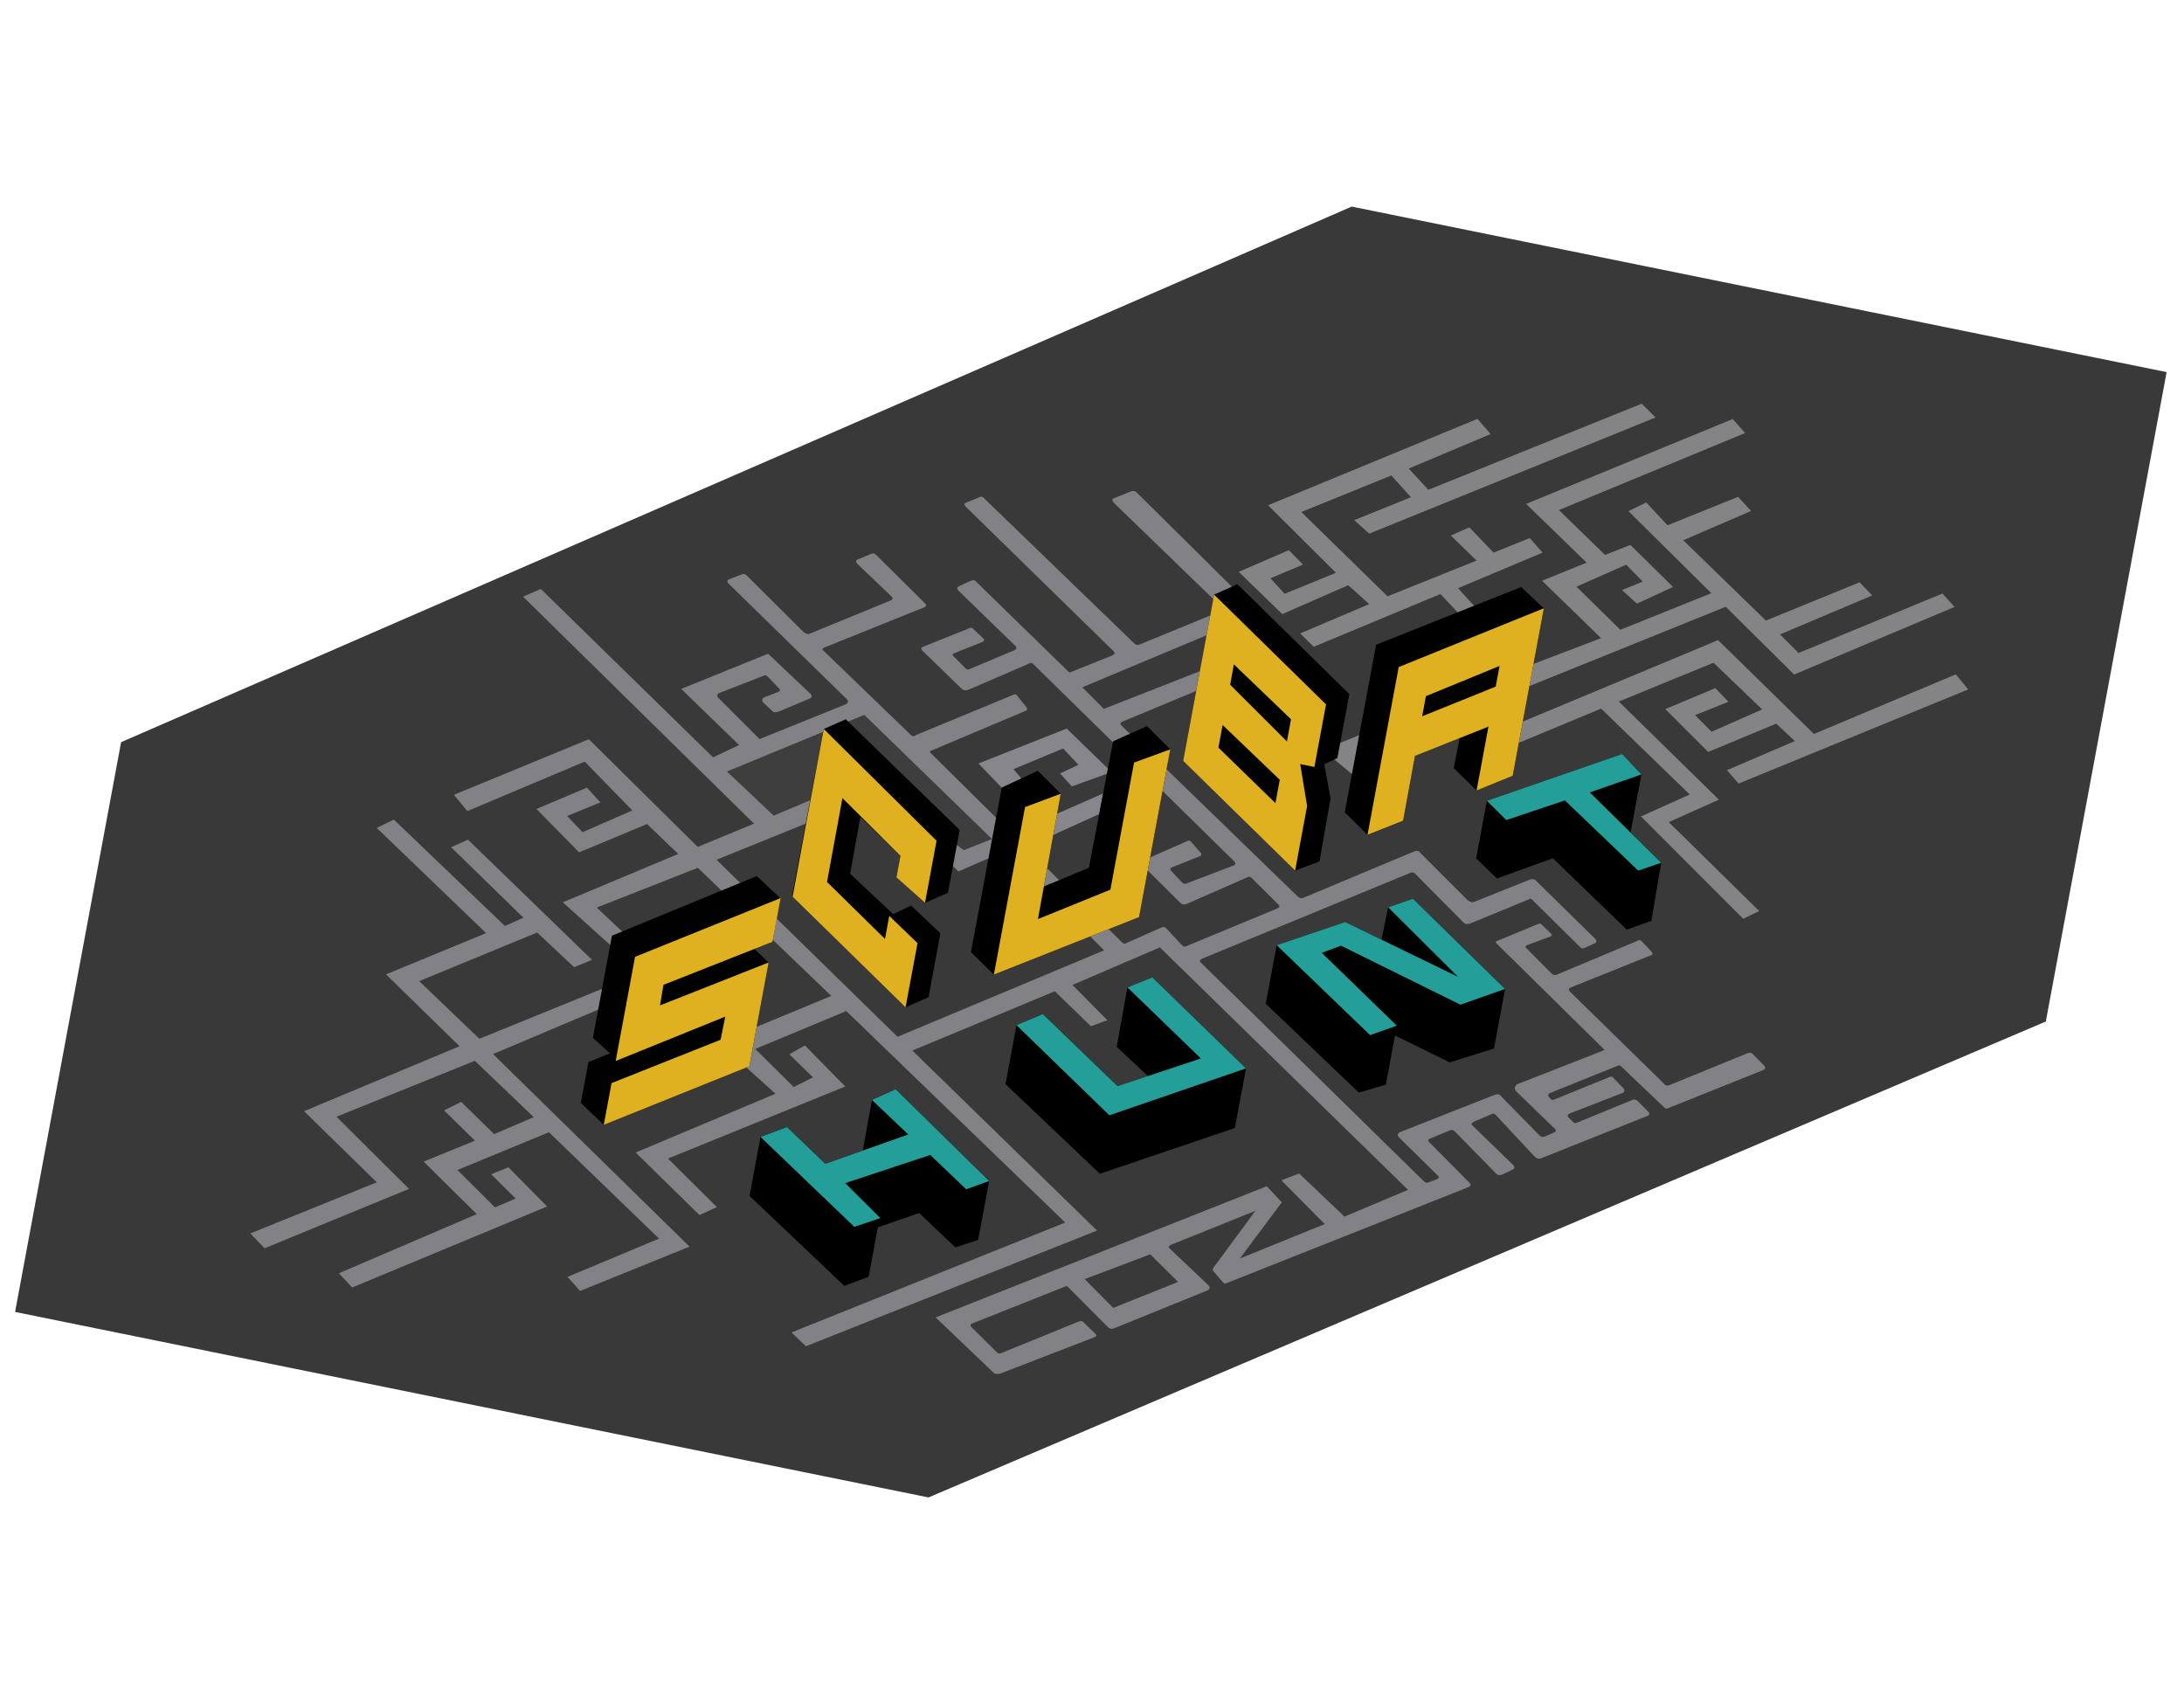 <?xml version="1.0" encoding="utf-8"?>
<!-- Generator: Adobe Illustrator 23.0.5, SVG Export Plug-In . SVG Version: 6.00 Build 0)  -->
<svg version="1.1" id="Capa_1" xmlns="http://www.w3.org/2000/svg" xmlns:xlink="http://www.w3.org/1999/xlink" x="0px" y="0px"
	 viewBox="0 0 792 612" style="enable-background:new 0 0 792 612;" xml:space="preserve">
<style type="text/css">
	.st0{fill:#393939;}
	.st1{fill:#818186;}
	.st2{fill:#86868C;}
	.st3{fill:#3E3E3E;}
	.st4{fill:#3A393A;}
	.st5{fill:#848486;}
	.st6{fill:#000100;}
	.st7{fill:#DFB121;}
	.st8{fill:#239E98;}
	.st9{fill:#010202;}
	.st10{fill:#030303;}
</style>
<g>
	<polygon class="st0" points="785.7,134.92 741.89,370.39 336.72,542.96 5.47,475.7 43.92,269.1 490.18,74.91 	"/>
	<g>
		<path class="st1" d="M339.3,477.67l21.11,20.18c0,0,0.77,0.69,2.52,0.13l34.28-13.24c0,0,0.67-0.43,0.18-0.96l-4.53-4.41
			c-0.69-0.67-1.68-0.19-1.68-0.19l-28.14,11.46c0,0-0.82,0.4-1.45-0.22l-9.35-9.28c0,0-0.85-0.88,0.37-1.27l34.26-13.62
			l14.54,14.59c0,0,1.11,1.49,2.57,0.81l34.17-13.86c0,0,1.04-0.79,0.1-1.74l-14.34-13.6c0,0-0.44-0.7,1.09-1.24l30.25-12.17
			l-15.14,20.52c0,0-0.59,0.75-0.2,1.21l3.58,4.2c0,0,0.59,0.67,1.18,0.34l87.95-34.9c0,0,1.22-0.54,0.29-1.55L518.13,414
			c0,0-0.4-0.67,0.23-1.06l7.62-3.15c0,0,0.9-0.48,2.01,0.88l14.56,14.88c0,0,0.71,0.93,2.25,0.32l3.95-1.89c0,0,0.98-0.51-0.1-1.65
			l-14.91-14.45c0,0-0.55-0.68,1.35-1.43l5.68-2.4c0,0,0.95-0.73,1.77,0.36l13.99,14.98c0,0,1.06,1.21,2.41,0.56l38.56-15.36
			c0,0,1.11-0.48,0.36-1.36l-3.96-4c0,0-0.92-0.9-1.96-0.4l-20.01,8.22c0,0-0.92,0.46-1.44-0.24l-1.85-1.78c0,0-0.53-0.68,0.5-1.25
			l19.55-7.6c0,0,0.74-0.6,0.04-1.55l-3.67-3.8c0,0-0.43-0.83-1.52-0.25l-19.85,8.07c0,0-0.83,0.49-1.38-0.19l-0.77-0.97
			c0,0-0.39-0.84,0.48-1.13l24.43-9.85c0,0,0.84-0.63,1.61,0.33l15.35,14.61c0,0,0.65,0.84,1.56,0.36l34.31-13.76
			c0,0,1.5-0.54,0.5-1.64l-4.18-4.25c0,0-0.69-0.94-2.29-0.11l-27.77,11.34c0,0-1.05,0.62-1.84-0.2l-34.6-33.85
			c0,0-0.54-0.89,0.44-1.26l29.27-11.75c0,0,0.97-0.32,0.1-1.26l-3.52-3.74c0,0-0.53-0.82-1.4-0.28l-29.48,12.37
			c0,0-0.98,0.41-1.79-0.36l-9.42-9.48c0,0-0.52-0.39,0.77-0.98l8.28-3.1c0,0,0.74-0.32,0.17-0.91l-3.26-3.17
			c0,0-0.47-0.9-1.61-0.33l-15.06,6.22c0,0-0.52,0.13,0.28,0.95l39.04,38.45l-31.66,12.4c0,0-1.69,1.08-0.55,2.49l14.35,13.89
			c0,0,0.47,0.66-0.39,1.1l-3.65,1.58c0,0-0.97,0.32-1.76-0.5l-13.78-14.06c0,0-0.71-1.28-2.27-0.7l-34.55,13.61
			c0,0-1.55,0.77-0.27,1.93l14.08,13.88c0,0,0.81,0.73-0.27,1.22l-3.4,1.25c0,0-0.73,0.28-1.45-0.48l-80.93-79.35
			c0,0-0.93-0.74,0.69-1.43l75.15-30.97c0,0,1.07-0.78,2.13,0.43l17.52,17.68c0,0,0.66,0.7,2.25,0.17l21.48-8.84
			c0,0,0.57-0.52,1.49,0.73l16.93,16.71c0,0,0.53,0.82,1.66,0.2l3.85-1.7c0,0,0.87-0.67-0.23-1.68l-21.31-20.93
			c0,0-0.74-1.14-2.75-0.2l-19.75,7.91c0,0-1.1,0.42-2.44-0.78l-16.98-16.99c0,0-0.75-1.35-2.43-0.49l-40.18,16.81
			c0,0-0.69,0.44-1.87-0.52l-63.98-62.03c0,0-0.8-0.67,0.17-1.31l26.23-10.89l34.61-17.4l-55.32-54.76c0,0-0.94-1.14-2.33-0.47
			l-6.37,2.59c0,0-0.78,0.31,0.5,1.71l39.84,38.56l-30.71,12.61c0,0-1.11,0.57-2.02-0.48l-54.64-52.78c0,0-0.47-0.6-1.3-0.2
			l-5.09,2.07c0,0-0.87,0.41-0.22,1.2l53.95,52.76c0,0,0.75,0.72-0.45,1.33l-15.11,6.07c0,0-0.68,0.42-1.22-0.41l-33.19-32.35
			c0,0-0.57-0.94-1.84-0.35l-4.38,2.02c0,0-1.31,0.44-0.11,1.68l20.59,19.97c0,0,1,0.83-0.36,1.55l-16.41,6.89
			c0,0-0.75,0.37-1.38-0.37l-4.45-4.5c0,0-0.54-0.59,0.34-0.92l10.37-4.13c0,0,0.95-0.55,0.27-1.23l-3.78-3.59
			c0,0-0.45-0.58-1.32-0.13l-16.96,6.81c0,0-0.83,0.33-0.22,1.16l14.34,13.92c0,0,1.1,1.14,2.68,0.35l22.18-9.57
			c0,0,0.65-0.4,1.42,0.57l72.6,71.26c0,0,1.11,0.92-0.15,1.52l-16.56,6.31c0,0-1.23,0.84-2.16-0.16l-3.95-4.16
			c0,0-0.79-0.78,0.12-1.25l10.32-4.12c0,0,0.77-0.35,0.32-1.1l-3.64-4.2c0,0-0.4-0.63-1.35-0.16l-15.11,6.68
			c0,0-1.6,1.19-0.25,2.94l12.87,12.75c0,0,0.88,1.07,2.34,0.4l21.86-9.58c0,0,0.92-0.75,1.83,0.33l9.73,9.66
			c0,0,0.68,0.76-0.57,1.24l-32.79,13.59c0,0-1.01,0.7-1.87-0.35l-5.49-5.9c0,0-0.66-0.93-1.78-0.47l-12.96,5.74
			c0,0-0.58,0.56-1.49-0.37l-69.48-68.76c0,0-0.4-0.38,0.23-0.63l34.45-14.54c0,0,0.85-0.41,0.21-1.29l-3.51-4.32
			c0,0-0.39-0.63-1.29-0.15l-35.21,14.55c0,0-1.12,1.06-2.15-0.23l-31.45-30.33c0,0-0.97-0.62,0.2-1.09l36.43-14.67
			c0,0,1.04-0.5,0.31-1.29l-18.01-17.85c0,0-0.63-0.62-1.58-0.25l-4.87,2.06c0,0-1.37,0.43-0.23,1.59l12.58,11.99
			c0,0,0.64,0.56-0.29,1.22l-29.27,12.01c0,0-1.12,0.91-2.89-0.87l-20.35-20.24c0,0-0.68-0.71-1.79-0.22l-4.46,1.72
			c0,0-1.25,0.53-0.28,1.5l42.92,41.94c0,0,1.24,1.17-0.39,1.9l-31.22,12.61l-14.91-14.94c0,0-1.32-1.13,0.58-1.88l15.96-6.2
			c0,0,0.57-0.52,1.47,0.51l4.04,4.23c0,0,0.81,0.73-0.43,1.19l-4.91,1.91c0,0-1.61,0.61-0.43,1.94l3.29,3.11
			c0,0,0.45,0.87,2.72-0.02l10.72-4.52c0,0,1.8-0.67,0.08-2.01l-15.08-14.28l-31.51,12.76L268,270.14l-9.4,4.48l-62.48-61.08
			l-6.43,2.81l83.74,82.3l-20.41,8.44l-39.47-39.05l-48.95,20.15l4.88,5.9l42.56-17.93l17.27,17.7l-18.04,7.88l-5.61-5.87
			l12.06-4.93l-4.89-5.35l-18.29,7.74l15.46,15.73l24.65-10.28l11.3,10.85l-41.85,17.54l77.12,69.41l-50.71,21.31l23.14,22.68
			l6.33-2.88l-17.74-17.61l64.28-26.12l-14.62-14.89l-5.67,3.2l8.59,8.37l-6.99,3.5l-13.92-13.8l32.99-13.74l79.39,76.68
			l-99.27,39.85l5.23,5.02l105.59-41.96l-66.98-65.27l51.65-21.5l13.09,12.69l5.97-2.19l-12.66-12.79l31.7-13.62l89.99,87.92
			l-23.05,9.7l-16.43-15.64l-6.44,2.48l15.71,15.87l-30.77,12.49l15.21-20.38l-5.44-5.84L339.3,477.67z"/>
		<polygon class="st2" points="388.71,285.15 403.08,279.94 386.82,264.17 354.83,276.83 380.36,303.45 398.6,295.19 400.03,287.71 
			381.8,295.71 367.53,278.89 385.53,271.41 391.07,277.3 384.39,280.45 		"/>
		<polygon class="st3" points="263.62,279.74 280.57,295.74 313.6,281.82 349.48,308.26 359.73,304.22 313.42,259.2 		"/>
		<polygon class="st0" points="259.84,311.74 325.48,375.93 400.38,344.58 364.5,308.62 347.55,315.97 318.56,287.94 		"/>
		<polygon class="st0" points="253.05,314.66 301.47,361.12 265.98,375.8 216.4,329.08 		"/>
		<polygon class="st0" points="403.71,474.23 427.2,464.81 417.11,454.81 393.33,463.8 		"/>
		<polygon class="st4" points="392.5,249.2 400.28,257.03 435.12,243.36 437.54,230.34 		"/>
		<polygon class="st1" points="210.37,468.09 250.05,452.02 178.8,382.2 220.09,364.75 220.89,357.51 173.85,376.65 152.01,355.75 
			194.79,338.12 208.21,350.7 214.68,348.04 169.71,304.46 163.58,307.19 189.81,332.76 183.09,335.75 142.8,297.16 136.62,300.2 
			176.27,338.34 139.97,353.3 166.64,379.35 110.26,402.91 136.63,428.71 90.79,447.22 95.94,452.62 148.32,431.08 122.03,404.92 
			172.18,384.64 193.56,405.07 179.19,411.23 167.24,399.53 161.04,402.63 172.23,413.6 153.61,421.18 172.89,440.23 122.88,461.68 
			127.72,466.83 198.4,437.46 184.38,423.26 178.11,425.77 186.98,434.58 179.5,437.79 165.9,424.24 199.07,410.54 238.99,449.11 
			205.79,463 		"/>
		<polygon class="st5" points="595.08,296.04 632.16,333.15 637.95,330.34 605.15,298.09 623.34,289.95 587.03,254.37 621.38,240.3 
			639.04,257.23 620.68,265.33 614.69,259.3 626.78,254.47 622.04,249.51 603.9,257.11 619.45,272.65 644.14,262.39 650.87,268.71 
			626.25,279.26 630.49,284.11 713.75,249.98 709.24,244.52 657.8,266.13 623.04,232.11 550.94,262.18 549.51,269.87 580.62,256.93 
			612.76,288.08 		"/>
		<polygon class="st5" points="704.42,215.2 708.78,220.07 650.62,244.58 625.82,220.01 551.91,249.86 553.42,241.76 580.6,231.38 
			559.22,210.57 575.37,204.01 553.43,182.71 628.36,151.94 632.85,157.01 565.31,184.94 582.05,201.21 591.24,197.58 606.7,212.83 
			593.62,218.88 588.19,213.95 595.74,210.89 589.73,204.75 571.67,212.72 587.6,228.35 620.59,215.09 590.53,185.33 597,182.19 
			604.7,190.47 630.27,180.15 635.01,185.27 610.4,195.89 640.37,225.01 674.36,211.14 678.93,215.9 645.5,230.04 652.22,236.77 		
			"/>
		<polygon class="st5" points="494.76,265.8 479.76,271.92 491.75,281.94 		"/>
		<polygon class="st5" points="600.38,151.37 496.53,193.49 491.1,188.6 511.67,180.29 504.54,172.41 471.9,185.65 503.17,216.22 
			535.47,203.25 526.11,194.2 532.82,191.21 541.63,200.38 554.75,195.09 559.38,200.39 528.72,213.27 535.5,220.71 530.08,223.58 
			522.35,215.39 476.39,234.52 471.5,229.67 496.53,219.04 488.91,212.19 465.01,222.67 449.2,207.35 467.37,199.49 472.52,204.7 
			460.72,209.69 465.84,215.3 484.46,207.7 459.85,183.2 535.79,151.88 540.57,157.39 510.85,169.9 517.97,177.59 595.34,146.37 		
			"/>
	</g>
	<g>
		<g>
			<polygon class="st6" points="218.95,407.87 210.63,399.91 213.39,385.08 221.21,381.92 215.01,376.33 221.91,339.28 
				274.45,317.64 282.89,325.61 280.13,341.49 273.57,344.08 278.73,348.99 271.73,386.64 			"/>
			<polygon class="st7" points="283.08,325.64 230.29,346.94 223.26,384.71 263,368.62 261.32,377 221.77,392.73 218.95,407.87 
				271.73,386.64 278.73,348.99 239.34,364.55 240.6,357.09 280.13,341.49 			"/>
		</g>
		<g>
			<polygon class="st6" points="298.73,264.32 306.71,260.81 348.01,300.91 343.77,323.71 335.45,327.35 325.08,318.13 
				326.54,310.31 312.01,296.22 308.3,316.81 323.89,331.45 330.44,328.35 341.03,338.42 336.73,361.58 328.39,365.25 
				287.21,324.87 			"/>
			<polygon class="st7" points="325.08,318.13 335.45,327.35 339.63,304.85 298.73,264.32 287.42,325.12 328.39,365.25 
				332.73,341.97 322.48,332.1 320.93,340.45 299.91,319.8 305.5,289.39 326.54,310.31 			"/>
		</g>
		<g>
			<polygon points="384.66,287.81 376.35,279.48 363.27,285.55 352.1,345.23 360.42,353.37 413.06,332.54 424.38,271.71 
				415.92,263.29 403.66,268.78 394.87,314.65 378.56,321.41 			"/>
			<polygon class="st7" points="411.25,276.5 424.38,271.71 413.06,332.54 360.42,353.37 371.72,292.63 384.66,287.81 376.4,333.25 
				402.67,322.58 			"/>
		</g>
		<g>
			<polygon points="358.69,428.23 354.72,449.57 346.47,452.3 333.3,439.83 318.33,445.02 315,462.94 306.18,466.26 271.81,433.63 
				275.79,412.25 285.38,408.66 299.29,421.99 312.88,417.18 316.19,398.83 324.8,394.95 			"/>
			<polygon class="st8" points="275.79,412.25 309.81,444.85 319.23,441.66 306.51,428.99 337.35,418.79 350.38,431.23 
				358.69,428.23 324.8,394.95 316.19,398.83 329.36,411.35 299.29,421.99 285.38,408.66 			"/>
		</g>
		<g>
			<polygon points="451.84,387.39 447.82,409 398.85,425.6 364.64,393.1 368.61,371.72 378.15,367.7 405.26,393.83 416.29,390.17 
				404.97,379.58 408.84,358.03 417.86,354.37 			"/>
			<polygon class="st8" points="368.61,371.72 378.15,367.7 405.26,393.83 435.48,383.79 408.84,358.03 417.86,354.37 
				451.84,387.39 402.3,404.4 			"/>
		</g>
		<g>
			<polygon points="462.96,342.72 459.01,363.94 492.78,396.18 502.56,393.29 505.88,375.44 525.73,385.22 541.78,380.18 
				545.79,358.59 512.39,325.88 503.39,328.97 500.98,340.72 487.81,334.32 			"/>
			<polygon class="st8" points="506.54,371.91 496.84,375.33 462.96,342.72 487.81,334.32 528.68,354.17 503.39,328.97 
				512.39,325.88 545.79,358.59 529.6,364.29 486.3,342.91 479.3,345.47 			"/>
		</g>
		<g>
			<polygon points="595.23,280.81 591.31,301.89 602.41,312.83 598.85,333.88 589.92,337.08 563.13,311.2 542.83,318.53 
				535.31,311.23 539.2,290.35 588.26,273.4 			"/>
			<polygon class="st8" points="539.2,290.35 546.23,297.36 567.48,290.22 594.08,315.69 602.41,312.83 576.53,287.33 
				595.23,280.81 588.26,273.4 			"/>
		</g>
		<g>
			<polygon points="440.28,215.61 448.73,211.82 489.31,251.67 484.99,274.86 480.24,277.12 482.51,289.51 478.5,312.35 
				469.66,315.68 429.06,275.89 			"/>
			<g>
				<polygon class="st7" points="440.28,215.61 480.87,255.4 476.65,278.1 471.51,277.06 474.01,292.26 469.66,315.68 
					429.06,275.89 				"/>
				<polygon class="st9" points="447.46,240.9 468.17,260.81 466.68,268.83 446.09,248.27 				"/>
				<polygon class="st9" points="443.37,262.89 464.09,282.75 462.51,291.2 441.84,271.08 				"/>
			</g>
		</g>
		<g>
			<polygon points="559.86,220.55 551.63,212.85 499.03,233.78 487.65,294.56 495.91,302.68 508.81,297.58 513.12,274.09 
				529.3,267.64 527.19,278.56 535.46,286.62 548.56,281.29 			"/>
			<g>
				<polygon class="st7" points="507.22,241.87 559.86,220.55 548.56,281.29 535.46,286.62 539.77,263.46 513.12,274.09 
					508.81,297.58 495.91,302.68 				"/>
				<polygon class="st10" points="543.8,241.46 542.4,248.96 515.73,259.72 517.09,252.42 				"/>
			</g>
		</g>
	</g>
</g>
</svg>
